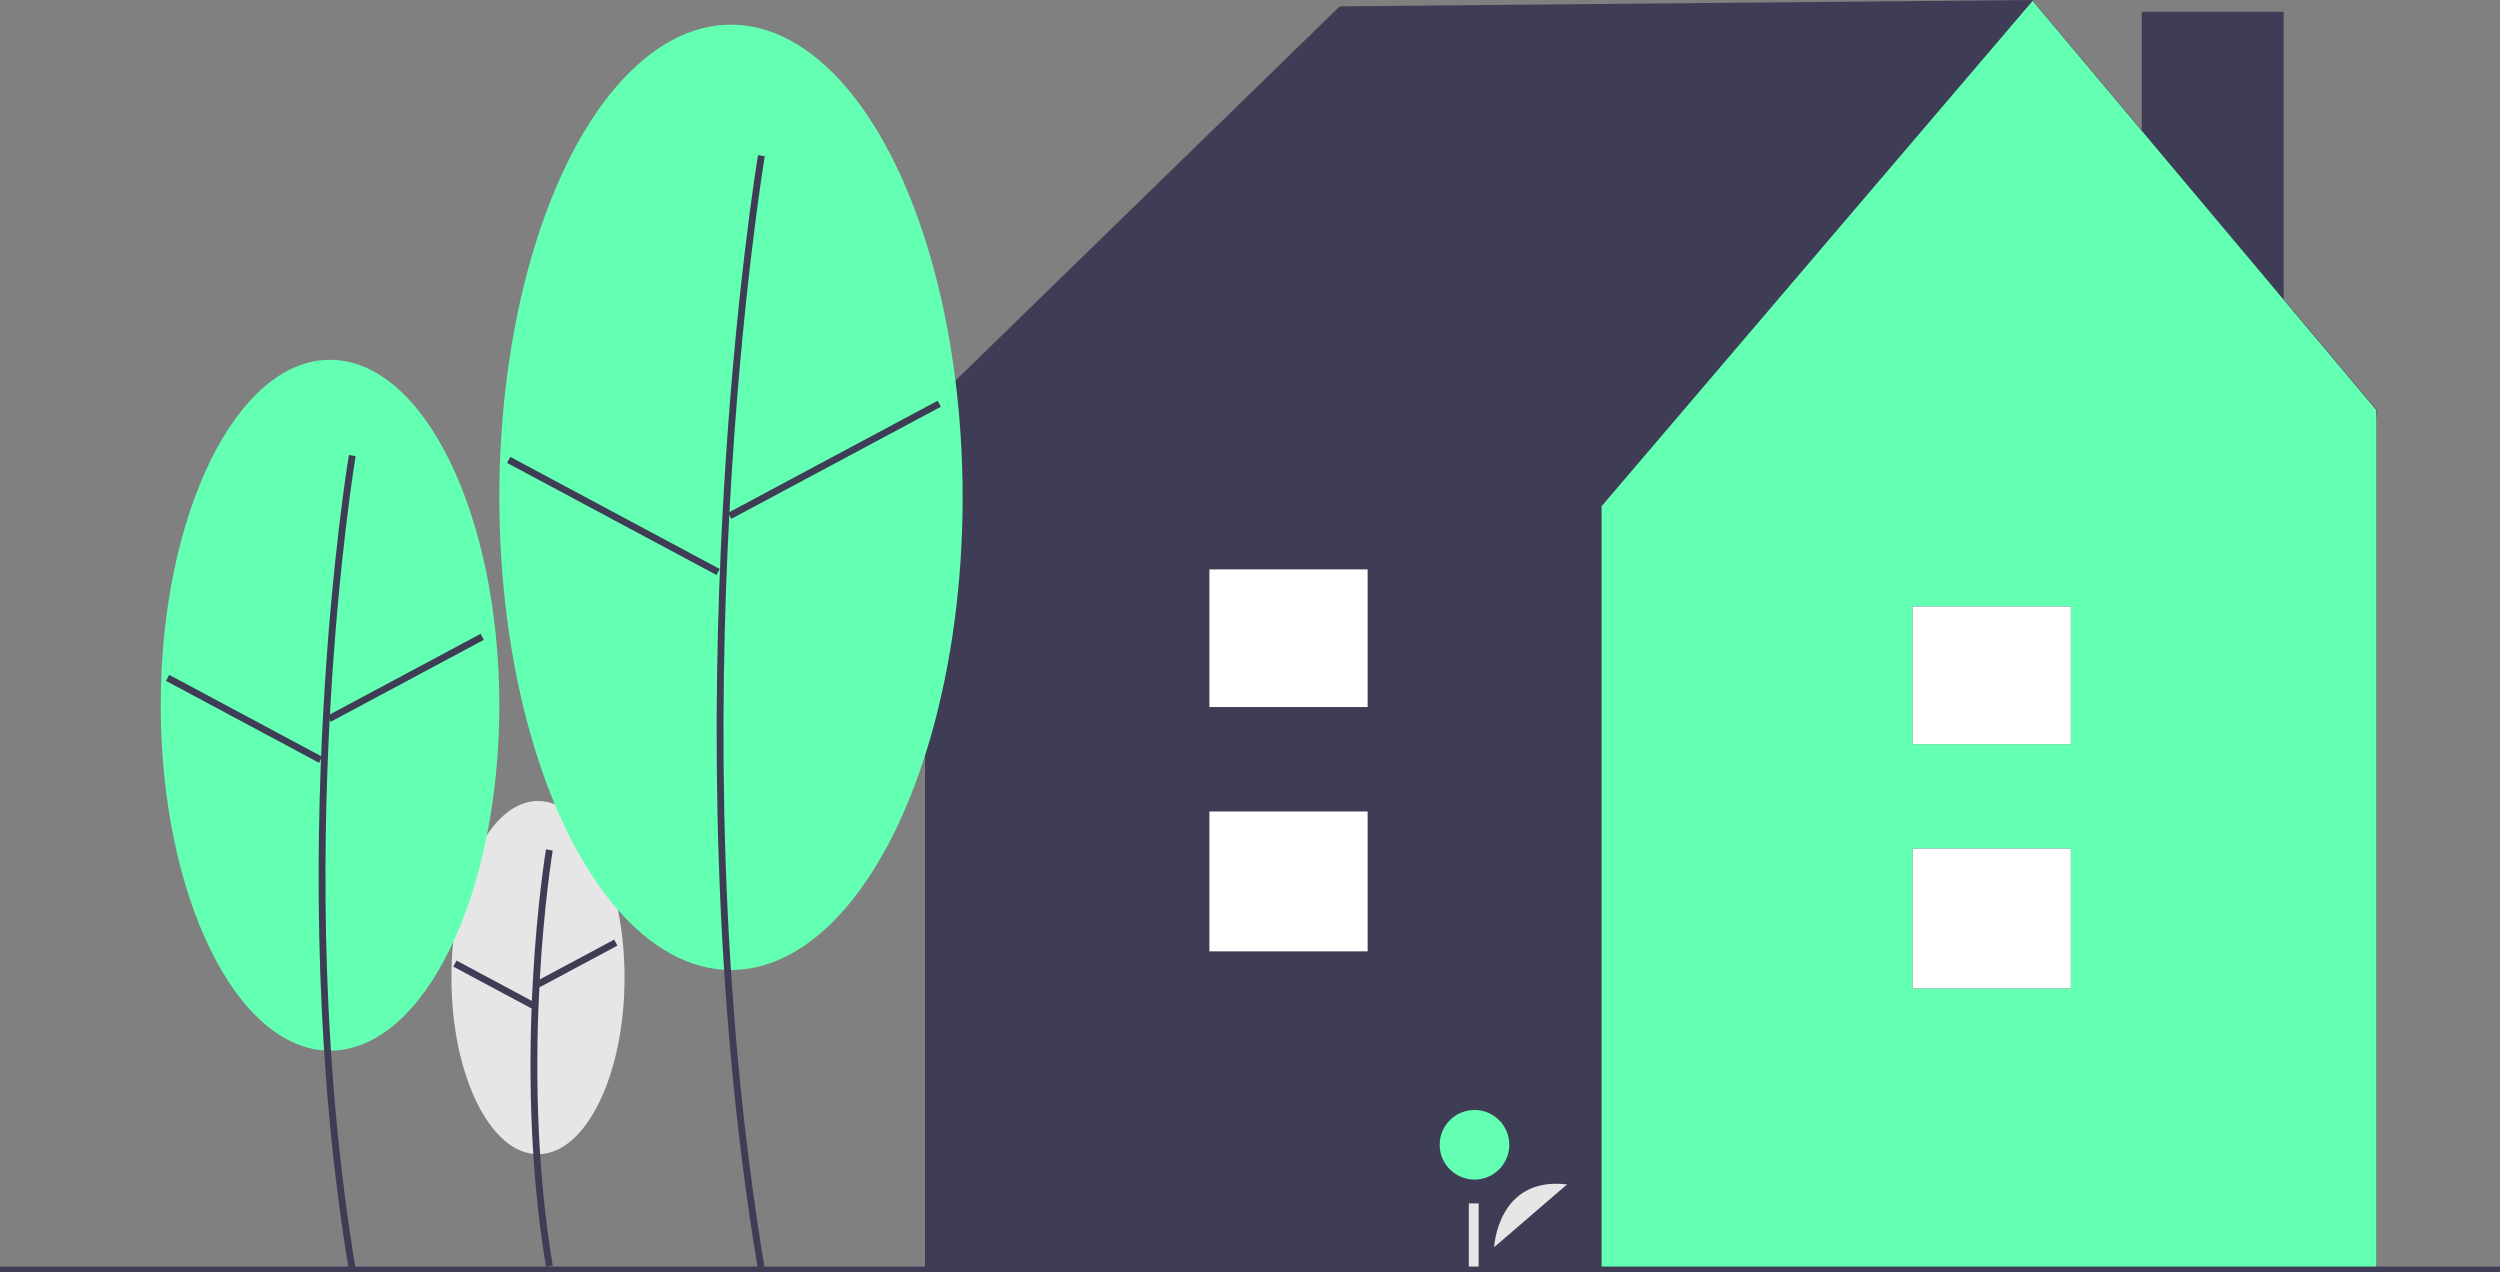 <svg xmlns="http://www.w3.org/2000/svg" id="bfca6550-aec3-4c0b-b342-e4bc13b78253" width="840.5" height="427.813" data-name="Layer 1" viewBox="0 0 840.5 427.813"><rect x="0" y="0" width="840.5" height="427.813" fill="#808080" stroke="none"/><ellipse cx="180.872" cy="328.665" fill="#e6e6e6" rx="29.099" ry="59.374"/><path fill="#3f3d56" d="M363.309,661.998c-11.655-69.925-.117-139.598.001-140.293l2.267.384c-.117.692-11.588,69.998.001,139.532Z" transform="translate(-179.75 -236.147)"/><rect width="29.841" height="2.3" x="358.706" y="558.946" fill="#3f3d56" transform="translate(-399.752 6.287) rotate(-28.142)"/><rect width="2.3" height="29.842" x="344.704" y="552.229" fill="#3f3d56" transform="translate(-497.134 368.285) rotate(-61.842)"/><rect width="47.694" height="165.095" x="720.059" y="3.963" fill="#3f3d56"/><polygon fill="#3f3d56" points="799.25 138 683.25 0 450.404 2.129 309.156 139.707 312.01 141.542 310.991 141.542 310.991 427.706 798.937 427.706 798.937 141.542 799.25 138"/><polygon fill="#63ffb3" points="683.371 .294 538.455 170.193 538.455 427.706 798.937 427.706 798.937 137.873 683.371 .294"/><rect width="53.197" height="47.02" x="643.015" y="285.298" fill="#3f3d56"/><rect width="53.197" height="46.275" x="643.015" y="203.911" fill="#3f3d56"/><rect width="53.197" height="47.02" x="643.015" y="285.298" fill="#fff"/><rect width="53.197" height="46.275" x="643.015" y="203.911" fill="#fff"/><path fill="#e6e6e6" d="M682.079,655.462s1.14-23.896,24.519-21.118" transform="translate(-179.75 -236.147)"/><circle cx="495.724" cy="384.874" r="11.701" fill="#63ffb3"/><rect width="3.303" height="23.12" x="493.82" y="404.578" fill="#e6e6e6"/><ellipse cx="110.955" cy="237.096" fill="#63ffb3" rx="56.915" ry="116.129"/><path fill="#3f3d56" d="M297.045,663.148c-22.765-136.585-.23-272.673.001-274.032l2.267.384c-.23,1.355-22.698,137.077.001,273.271Z" transform="translate(-179.75 -236.147)"/><rect width="58.368" height="2.3" x="286.957" y="462.869" fill="#3f3d56" transform="translate(-361.233 -32.184) rotate(-28.142)"/><rect width="2.3" height="58.368" x="260.67" y="448.633" fill="#3f3d56" transform="translate(-462.751 247.025) rotate(-61.843)"/><ellipse cx="245.754" cy="167.201" fill="#63ffb3" rx="77.883" ry="158.914"/><path fill="#3f3d56" d="M434.597,663.148c-31.14-186.837-.314-372.992.001-374.851l2.267.384c-.314,1.855-31.074,187.644.001,374.089Z" transform="translate(-179.75 -236.147)"/><rect width="79.871" height="2.3" x="420.375" y="389.575" fill="#3f3d56" transform="translate(-309.621 27.149) rotate(-28.142)"/><rect width="2.3" height="79.871" x="384.826" y="369.67" fill="#3f3d56" transform="translate(-337.043 320.472) rotate(-61.843)"/><rect width="840.5" height="2" y="425.813" fill="#3f3d56"/><rect width="53.197" height="47.02" x="406.602" y="272.821" fill="#3f3d56"/><rect width="53.197" height="46.275" x="406.602" y="191.434" fill="#3f3d56"/><rect width="53.197" height="47.02" x="406.602" y="272.821" fill="#fff"/><rect width="53.197" height="46.275" x="406.602" y="191.434" fill="#fff"/></svg>